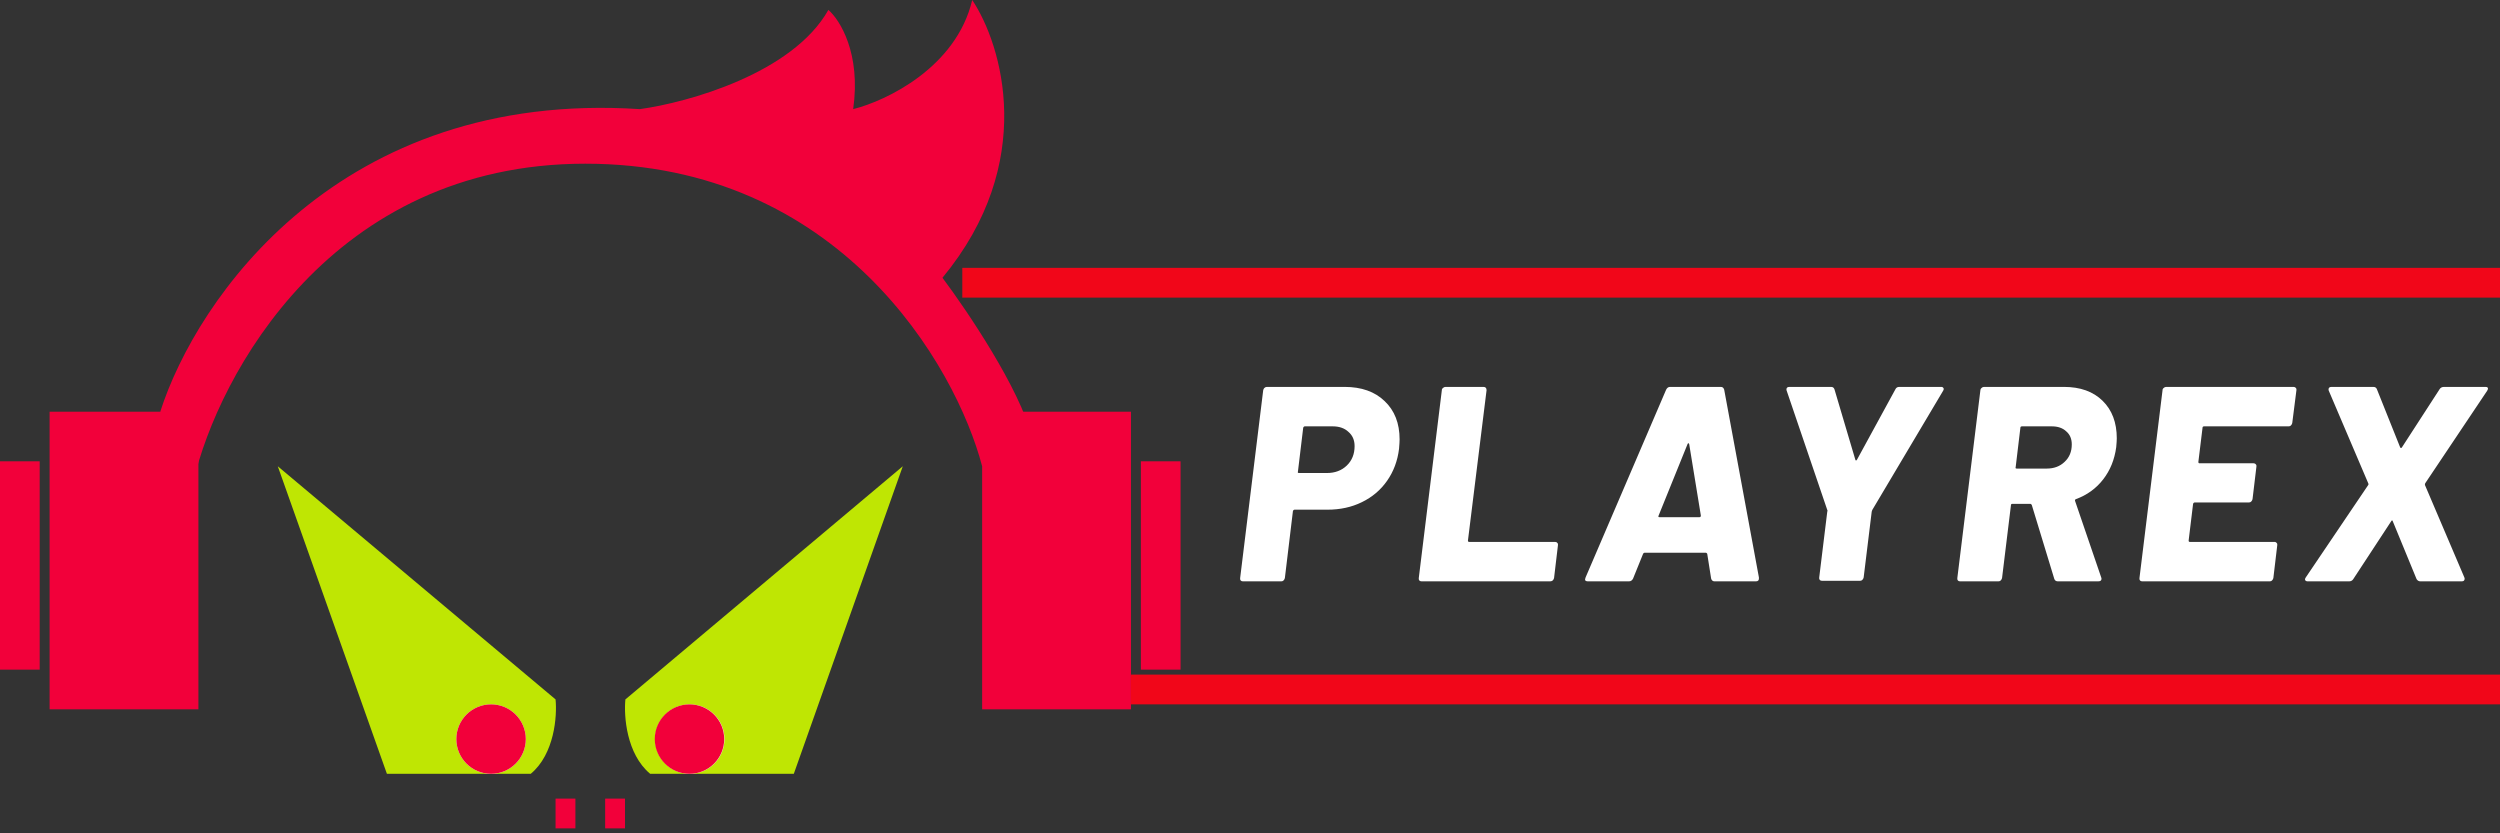 <svg width="252" height="84" viewBox="0 0 252 84" fill="none" xmlns="http://www.w3.org/2000/svg">
<rect x="0" y="0" width="252" height="84" fill="#333333" stroke="none"/>
<rect x="5" y="41.5" width="15" height="30" fill="#F2003A"/>
<rect x="99" y="41.5" width="15" height="30" fill="#F2003A"/>
<path d="M83.5 1C79.9 7.4 69.333 10.333 64.5 11C34.179 9.031 19.784 30.16 16.164 41.471L19.5 48.5C22 37.833 33.4 16.5 59 16.5C84.6 16.5 96.333 36.833 99 47L104 44C102.8 39.2 97.5 31.333 95 28C104.6 16.4 101 4.5 98 0C96.4 6.8 89.333 10.167 86 11C86.8 5.4 84.667 2 83.5 1Z" fill="#F2003A"/>
<path d="M39 78H53.5C55.9 76 56.167 72.167 56 70.5L28 47L39 78Z" fill="#BFE603"/>
<path d="M53 74.5C53 76.433 51.433 78 49.5 78C47.567 78 46 76.433 46 74.5C46 72.567 47.567 71 49.5 71C51.433 71 53 72.567 53 74.5Z" fill="white"/>
<path d="M80.016 78H65.536C63.14 76 62.873 72.167 63.04 70.5L91 47L80.016 78Z" fill="#BFE603"/>
<path d="M66.036 74.5C66.036 76.433 67.6 78 69.531 78C71.461 78 73.026 76.433 73.026 74.5C73.026 72.567 71.461 71 69.531 71C67.6 71 66.036 72.567 66.036 74.5Z" fill="white"/>
<path d="M56 80.5H58V83.5H56V80.5Z" fill="#F2003A"/>
<path d="M61 80.5H63V83.5H61V80.5Z" fill="#F2003A"/>
<rect y="46.5" width="4" height="21" fill="#F2003A"/>
<rect x="115" y="46.5" width="4" height="21" fill="#F2003A"/>
<path d="M135.535 39C137.234 39 138.578 39.476 139.567 40.428C140.575 41.38 141.079 42.668 141.079 44.292C141.079 44.479 141.06 44.796 141.023 45.244C140.874 46.457 140.472 47.531 139.819 48.464C139.166 49.397 138.316 50.116 137.271 50.62C136.244 51.124 135.087 51.376 133.799 51.376H130.495C130.42 51.376 130.364 51.423 130.327 51.516L129.515 58.264C129.496 58.357 129.45 58.441 129.375 58.516C129.319 58.572 129.244 58.6 129.151 58.6H125.287C125.194 58.6 125.119 58.572 125.063 58.516C125.007 58.441 124.988 58.357 125.007 58.264L127.331 39.336C127.35 39.243 127.387 39.168 127.443 39.112C127.518 39.037 127.602 39 127.695 39H135.535ZM133.743 47.68C134.564 47.68 135.236 47.428 135.759 46.924C136.282 46.42 136.543 45.767 136.543 44.964C136.543 44.367 136.338 43.891 135.927 43.536C135.535 43.163 135.003 42.976 134.331 42.976H131.531C131.456 42.976 131.4 43.023 131.363 43.116L130.831 47.54C130.794 47.633 130.831 47.68 130.943 47.68H133.743ZM143.293 58.6C143.2 58.6 143.125 58.572 143.069 58.516C143.013 58.441 142.994 58.357 143.013 58.264L145.337 39.336C145.337 39.243 145.374 39.168 145.449 39.112C145.524 39.037 145.608 39 145.701 39H149.537C149.742 39 149.845 39.112 149.845 39.336L147.969 54.484C147.969 54.577 148.006 54.624 148.081 54.624H156.761C156.854 54.624 156.929 54.661 156.985 54.736C157.041 54.792 157.06 54.867 157.041 54.96L156.649 58.264C156.631 58.357 156.584 58.441 156.509 58.516C156.435 58.572 156.35 58.6 156.257 58.6H143.293ZM172.819 58.6C172.725 58.6 172.65 58.572 172.594 58.516C172.538 58.46 172.501 58.395 172.482 58.32L172.09 55.828C172.053 55.753 172.007 55.716 171.951 55.716H165.763C165.707 55.716 165.66 55.753 165.622 55.828L164.614 58.32C164.521 58.507 164.381 58.6 164.194 58.6H160.05C159.938 58.6 159.855 58.572 159.799 58.516C159.761 58.441 159.77 58.339 159.826 58.208L167.946 39.28C168.04 39.093 168.171 39 168.339 39H173.462C173.63 39 173.743 39.093 173.799 39.28L177.299 58.208V58.32C177.299 58.507 177.196 58.6 176.99 58.6H172.819ZM167.19 51.964C167.134 52.076 167.162 52.132 167.274 52.132H171.306C171.4 52.132 171.446 52.076 171.446 51.964L170.271 44.768C170.252 44.693 170.224 44.665 170.187 44.684C170.149 44.684 170.121 44.712 170.103 44.768L167.19 51.964ZM183.657 58.544C183.564 58.544 183.489 58.516 183.433 58.46C183.377 58.385 183.359 58.301 183.377 58.208L184.189 51.572C184.227 51.516 184.227 51.46 184.189 51.404L180.101 39.392C180.083 39.355 180.073 39.308 180.073 39.252C180.073 39.084 180.176 39 180.381 39H184.581C184.749 39 184.861 39.084 184.917 39.252L187.017 46.336C187.055 46.448 187.111 46.448 187.185 46.336L191.049 39.252C191.124 39.084 191.255 39 191.441 39H195.669C195.781 39 195.856 39.037 195.893 39.112C195.949 39.168 195.94 39.261 195.865 39.392L188.725 51.404L188.669 51.572L187.857 58.208C187.839 58.301 187.792 58.385 187.717 58.46C187.661 58.516 187.587 58.544 187.493 58.544H183.657ZM207.435 58.6C207.249 58.6 207.127 58.516 207.071 58.348L204.803 50.9C204.766 50.825 204.71 50.788 204.635 50.788H202.843C202.75 50.788 202.703 50.835 202.703 50.928L201.807 58.264C201.789 58.357 201.742 58.441 201.667 58.516C201.611 58.572 201.537 58.6 201.443 58.6H197.579C197.486 58.6 197.411 58.572 197.355 58.516C197.299 58.441 197.281 58.357 197.299 58.264L199.623 39.336C199.623 39.243 199.661 39.168 199.735 39.112C199.81 39.037 199.894 39 199.987 39H208.051C209.694 39 210.991 39.467 211.943 40.4C212.895 41.333 213.371 42.593 213.371 44.18C213.371 44.367 213.353 44.665 213.315 45.076C213.147 46.327 212.709 47.409 211.999 48.324C211.29 49.239 210.375 49.901 209.255 50.312C209.162 50.349 209.134 50.415 209.171 50.508L211.803 58.208C211.822 58.245 211.831 58.292 211.831 58.348C211.831 58.516 211.719 58.6 211.495 58.6H207.435ZM203.823 42.976C203.711 42.976 203.655 43.023 203.655 43.116L203.179 47.092C203.142 47.185 203.179 47.232 203.291 47.232H206.315C207.043 47.232 207.641 47.008 208.107 46.56C208.593 46.112 208.835 45.524 208.835 44.796C208.835 44.236 208.649 43.797 208.275 43.48C207.921 43.144 207.435 42.976 206.819 42.976H203.823ZM231.059 42.64C231.04 42.733 230.994 42.817 230.919 42.892C230.863 42.948 230.788 42.976 230.695 42.976H222.183C222.071 42.976 222.015 43.023 222.015 43.116L221.595 46.56C221.595 46.653 221.632 46.7 221.707 46.7H227.167C227.26 46.7 227.335 46.737 227.391 46.812C227.447 46.868 227.466 46.943 227.447 47.036L227.055 50.312C227.036 50.405 226.99 50.489 226.915 50.564C226.859 50.62 226.784 50.648 226.691 50.648H221.231C221.156 50.648 221.1 50.695 221.063 50.788L220.615 54.484C220.615 54.577 220.652 54.624 220.727 54.624H229.267C229.36 54.624 229.435 54.661 229.491 54.736C229.547 54.792 229.566 54.867 229.547 54.96L229.155 58.264C229.136 58.357 229.09 58.441 229.015 58.516C228.959 58.572 228.884 58.6 228.791 58.6H215.939C215.846 58.6 215.771 58.572 215.715 58.516C215.659 58.441 215.64 58.357 215.659 58.264L217.983 39.336C217.983 39.243 218.02 39.168 218.095 39.112C218.17 39.037 218.254 39 218.347 39H231.199C231.292 39 231.367 39.037 231.423 39.112C231.479 39.168 231.498 39.243 231.479 39.336L231.059 42.64ZM232.616 58.6C232.504 58.6 232.42 58.563 232.364 58.488C232.326 58.413 232.345 58.32 232.42 58.208L238.72 48.884C238.757 48.828 238.757 48.772 238.72 48.716L234.744 39.392C234.725 39.355 234.716 39.308 234.716 39.252C234.716 39.084 234.818 39 235.024 39H239.224C239.41 39 239.532 39.075 239.588 39.224L241.94 45.104C241.996 45.179 242.052 45.179 242.108 45.104L245.916 39.224C246.009 39.075 246.158 39 246.364 39H250.536C250.704 39 250.788 39.056 250.788 39.168C250.788 39.224 250.76 39.299 250.704 39.392L244.46 48.716C244.441 48.753 244.432 48.809 244.432 48.884L248.408 58.208C248.426 58.245 248.436 58.292 248.436 58.348C248.436 58.423 248.408 58.488 248.352 58.544C248.296 58.581 248.221 58.6 248.128 58.6H243.984C243.816 58.6 243.685 58.525 243.592 58.376L241.184 52.524C241.146 52.431 241.1 52.431 241.044 52.524L237.208 58.376C237.114 58.525 236.974 58.6 236.788 58.6H232.616Z" fill="white"/>
<rect x="97" y="27" width="155" height="3" fill="#F10619"/>
<rect x="114" y="68" width="138" height="3" fill="#F10619"/>
<circle cx="49.5" cy="74.5" r="3.5" fill="#F2003A"/>
<circle cx="69.5" cy="74.5" r="3.5" fill="#F2003A"/>
</svg>
